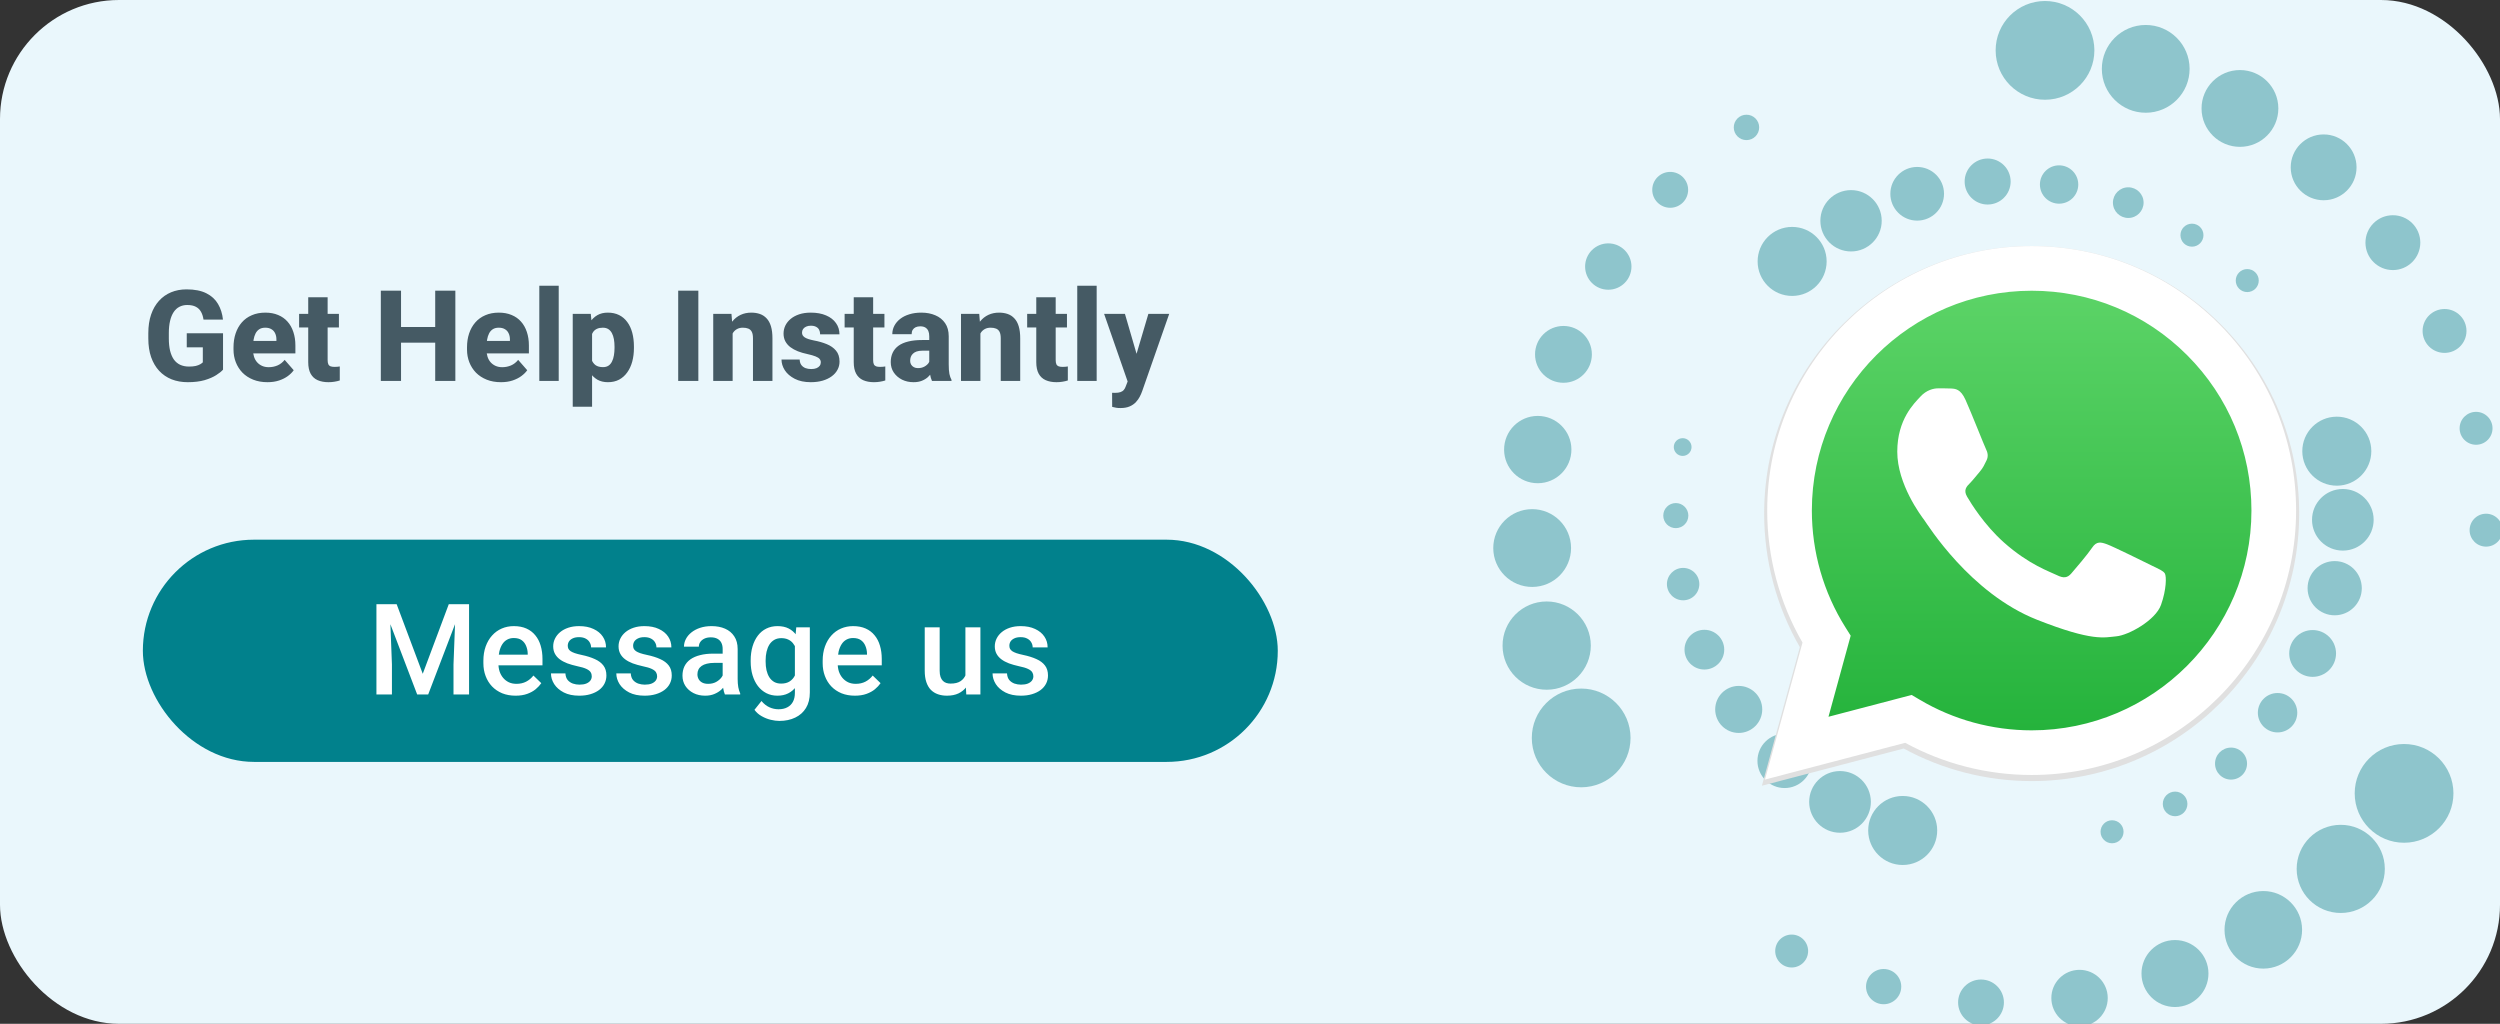 <svg width="315" height="129" viewBox="0 0 315 129" fill="none" xmlns="http://www.w3.org/2000/svg">
<rect x="0" y="0" width="315" height="129" fill="#333333" stroke="none"/>
<g clip-path="url(#clip0_560_2954)">
<rect width="315" height="129" rx="15" fill="#EAF7FC"/>
<path d="M199.241 99.2C202.677 99.192 205.456 96.401 205.448 92.966C205.44 89.53 202.649 86.751 199.214 86.759C195.778 86.767 193 89.558 193.007 92.993C193.015 96.429 195.806 99.207 199.241 99.2Z" fill="#32959D" fill-opacity="0.5"/>
<path d="M194.894 86.906C197.965 86.899 200.449 84.404 200.442 81.334C200.435 78.263 197.941 75.779 194.87 75.785C191.799 75.792 189.315 78.287 189.322 81.358C189.328 84.429 191.823 86.913 194.894 86.906Z" fill="#32959D" fill-opacity="0.5"/>
<path d="M193.064 73.954C195.77 73.948 197.959 71.749 197.953 69.043C197.947 66.336 195.748 64.147 193.042 64.153C190.336 64.159 188.146 66.358 188.152 69.064C188.158 71.771 190.357 73.96 193.064 73.954Z" fill="#32959D" fill-opacity="0.5"/>
<path d="M193.767 60.886C196.109 60.881 198.003 58.979 197.998 56.637C197.992 54.295 196.09 52.401 193.748 52.406C191.406 52.411 189.512 54.314 189.517 56.656C189.522 58.998 191.425 60.892 193.767 60.886Z" fill="#32959D" fill-opacity="0.5"/>
<path d="M197.004 48.23C198.981 48.226 200.58 46.62 200.576 44.642C200.571 42.665 198.965 41.066 196.988 41.07C195.011 41.075 193.411 42.681 193.416 44.658C193.42 46.636 195.026 48.235 197.004 48.23Z" fill="#32959D" fill-opacity="0.5"/>
<path d="M202.651 36.506C204.264 36.503 205.569 35.192 205.565 33.579C205.562 31.966 204.251 30.662 202.638 30.665C201.025 30.669 199.721 31.979 199.724 33.592C199.728 35.205 201.038 36.51 202.651 36.506Z" fill="#32959D" fill-opacity="0.5"/>
<path d="M210.45 26.18C211.698 26.177 212.708 25.163 212.705 23.914C212.702 22.666 211.688 21.656 210.44 21.659C209.191 21.662 208.181 22.676 208.184 23.924C208.187 25.173 209.201 26.183 210.45 26.18Z" fill="#32959D" fill-opacity="0.5"/>
<path d="M220.059 17.654C220.943 17.652 221.658 16.934 221.656 16.05C221.654 15.166 220.936 14.451 220.052 14.454C219.168 14.455 218.453 15.174 218.455 16.057C218.457 16.941 219.175 17.656 220.059 17.654Z" fill="#32959D" fill-opacity="0.5"/>
<path d="M302.926 106.185C306.362 106.178 309.141 103.387 309.133 99.951C309.125 96.516 306.334 93.737 302.899 93.745C299.463 93.752 296.685 96.543 296.692 99.979C296.7 103.414 299.491 106.193 302.926 106.185Z" fill="#32959D" fill-opacity="0.5"/>
<path d="M294.946 115.035C298.013 115.028 300.494 112.536 300.487 109.469C300.481 106.402 297.989 103.921 294.922 103.928C291.855 103.934 289.374 106.426 289.38 109.493C289.387 112.56 291.879 115.041 294.946 115.035Z" fill="#32959D" fill-opacity="0.5"/>
<path d="M285.187 122.045C287.886 122.039 290.069 119.846 290.063 117.148C290.057 114.449 287.864 112.266 285.166 112.272C282.467 112.278 280.284 114.47 280.29 117.169C280.296 119.868 282.488 122.051 285.187 122.045Z" fill="#32959D" fill-opacity="0.5"/>
<path d="M274.056 126.885C276.386 126.88 278.271 124.986 278.266 122.656C278.261 120.326 276.368 118.441 274.037 118.446C271.707 118.451 269.822 120.344 269.827 122.675C269.832 125.005 271.726 126.89 274.056 126.885Z" fill="#32959D" fill-opacity="0.5"/>
<path d="M262.03 129.305C263.992 129.301 265.579 127.707 265.575 125.744C265.571 123.782 263.976 122.195 262.014 122.2C260.052 122.204 258.465 123.798 258.47 125.76C258.474 127.722 260.068 129.309 262.03 129.305Z" fill="#32959D" fill-opacity="0.5"/>
<path d="M249.613 129.192C251.207 129.188 252.496 127.893 252.493 126.3C252.489 124.706 251.194 123.417 249.601 123.42C248.007 123.424 246.718 124.719 246.721 126.312C246.725 127.906 248.02 129.195 249.613 129.192Z" fill="#32959D" fill-opacity="0.5"/>
<path d="M237.343 126.534C238.568 126.531 239.559 125.535 239.557 124.31C239.554 123.085 238.558 122.093 237.333 122.096C236.108 122.099 235.116 123.094 235.119 124.32C235.122 125.545 236.117 126.536 237.343 126.534Z" fill="#32959D" fill-opacity="0.5"/>
<path d="M225.755 121.904C226.9 121.901 227.826 120.971 227.824 119.826C227.821 118.68 226.891 117.754 225.746 117.757C224.6 117.759 223.674 118.69 223.677 119.835C223.679 120.98 224.61 121.906 225.755 121.904Z" fill="#32959D" fill-opacity="0.5"/>
<path d="M257.685 12.568C261.12 12.56 263.899 9.769 263.892 6.334C263.884 2.898 261.093 0.12 257.657 0.127C254.222 0.135 251.443 2.926 251.451 6.361C251.458 9.797 254.25 12.576 257.685 12.568Z" fill="#32959D" fill-opacity="0.5"/>
<path d="M270.373 14.205C273.427 14.199 275.897 11.718 275.89 8.664C275.883 5.61 273.402 3.14 270.349 3.147C267.295 3.154 264.825 5.635 264.832 8.688C264.838 11.742 267.319 14.212 270.373 14.205Z" fill="#32959D" fill-opacity="0.5"/>
<path d="M282.244 18.503C284.916 18.497 287.077 16.326 287.071 13.655C287.065 10.982 284.895 8.821 282.223 8.827C279.551 8.833 277.389 11.004 277.395 13.676C277.401 16.348 279.572 18.509 282.244 18.503Z" fill="#32959D" fill-opacity="0.5"/>
<path d="M292.787 25.232C295.077 25.227 296.929 23.366 296.924 21.076C296.919 18.785 295.059 16.933 292.768 16.938C290.478 16.943 288.625 18.804 288.631 21.094C288.636 23.384 290.496 25.237 292.787 25.232Z" fill="#32959D" fill-opacity="0.5"/>
<path d="M301.511 34.029C303.419 34.025 304.963 32.474 304.959 30.566C304.955 28.657 303.404 27.114 301.496 27.118C299.587 27.122 298.043 28.673 298.047 30.581C298.052 32.49 299.602 34.034 301.511 34.029Z" fill="#32959D" fill-opacity="0.5"/>
<path d="M308.018 44.465C309.545 44.462 310.78 43.222 310.777 41.695C310.773 40.168 309.533 38.933 308.006 38.936C306.479 38.94 305.244 40.18 305.247 41.707C305.251 43.234 306.491 44.469 308.018 44.465Z" fill="#32959D" fill-opacity="0.5"/>
<path d="M311.99 56.04C313.135 56.038 314.061 55.107 314.058 53.962C314.056 52.817 313.126 51.891 311.98 51.893C310.835 51.896 309.909 52.826 309.912 53.971C309.914 55.117 310.844 56.043 311.99 56.04Z" fill="#32959D" fill-opacity="0.5"/>
<path d="M313.249 68.875C314.394 68.873 315.321 67.942 315.318 66.797C315.315 65.652 314.385 64.726 313.24 64.728C312.095 64.731 311.169 65.661 311.171 66.806C311.174 67.951 312.104 68.878 313.249 68.875Z" fill="#32959D" fill-opacity="0.5"/>
<path d="M239.75 108.988C242.151 108.983 244.093 107.032 244.088 104.631C244.082 102.23 242.131 100.288 239.73 100.293C237.329 100.298 235.387 102.249 235.392 104.65C235.398 107.051 237.349 108.994 239.75 108.988Z" fill="#32959D" fill-opacity="0.5"/>
<path d="M231.851 104.926C233.997 104.921 235.734 103.177 235.729 101.03C235.724 98.884 233.98 97.148 231.834 97.153C229.687 97.157 227.951 98.901 227.956 101.048C227.961 103.194 229.705 104.93 231.851 104.926Z" fill="#32959D" fill-opacity="0.5"/>
<path d="M224.871 99.293C226.763 99.289 228.293 97.752 228.288 95.861C228.284 93.969 226.747 92.439 224.856 92.443C222.964 92.447 221.434 93.984 221.438 95.876C221.442 97.767 222.979 99.297 224.871 99.293Z" fill="#32959D" fill-opacity="0.5"/>
<path d="M219.086 92.351C220.722 92.348 222.046 91.018 222.043 89.381C222.039 87.744 220.709 86.421 219.073 86.424C217.436 86.428 216.112 87.757 216.115 89.394C216.119 91.031 217.449 92.355 219.086 92.351Z" fill="#32959D" fill-opacity="0.5"/>
<path d="M214.756 84.361C216.138 84.357 217.256 83.234 217.253 81.852C217.25 80.47 216.127 79.352 214.745 79.355C213.363 79.358 212.245 80.481 212.248 81.863C212.251 83.246 213.374 84.364 214.756 84.361Z" fill="#32959D" fill-opacity="0.5"/>
<path d="M212.079 75.639C213.206 75.636 214.118 74.721 214.115 73.593C214.113 72.466 213.197 71.554 212.07 71.556C210.942 71.559 210.031 72.475 210.033 73.602C210.036 74.73 210.951 75.641 212.079 75.639Z" fill="#32959D" fill-opacity="0.5"/>
<path d="M211.156 66.545C212.028 66.543 212.734 65.834 212.732 64.962C212.73 64.089 212.021 63.384 211.149 63.386C210.276 63.388 209.57 64.096 209.572 64.969C209.574 65.841 210.283 66.547 211.156 66.545Z" fill="#32959D" fill-opacity="0.5"/>
<path d="M212.018 57.446C212.636 57.445 213.136 56.943 213.134 56.325C213.133 55.707 212.631 55.208 212.013 55.209C211.395 55.21 210.895 55.712 210.897 56.33C210.898 56.948 211.4 57.448 212.018 57.446Z" fill="#32959D" fill-opacity="0.5"/>
<path d="M294.448 61.196C296.849 61.191 298.791 59.24 298.786 56.839C298.78 54.438 296.829 52.496 294.428 52.501C292.027 52.506 290.085 54.457 290.09 56.858C290.096 59.259 292.047 61.202 294.448 61.196Z" fill="#32959D" fill-opacity="0.5"/>
<path d="M295.207 69.376C297.35 69.372 299.084 67.63 299.08 65.486C299.075 63.342 297.333 61.608 295.189 61.613C293.046 61.618 291.311 63.359 291.316 65.503C291.321 67.647 293.063 69.381 295.207 69.376Z" fill="#32959D" fill-opacity="0.5"/>
<path d="M294.178 77.528C296.064 77.524 297.59 75.991 297.586 74.105C297.581 72.219 296.049 70.693 294.163 70.697C292.276 70.701 290.751 72.234 290.755 74.12C290.759 76.006 292.292 77.532 294.178 77.528Z" fill="#32959D" fill-opacity="0.5"/>
<path d="M291.398 85.284C293.027 85.28 294.344 83.957 294.341 82.328C294.337 80.699 293.014 79.382 291.385 79.386C289.756 79.389 288.439 80.713 288.442 82.341C288.446 83.97 289.769 85.287 291.398 85.284Z" fill="#32959D" fill-opacity="0.5"/>
<path d="M286.978 92.286C288.35 92.283 289.459 91.169 289.456 89.797C289.453 88.426 288.339 87.317 286.967 87.32C285.596 87.323 284.487 88.437 284.49 89.808C284.493 91.18 285.607 92.289 286.978 92.286Z" fill="#32959D" fill-opacity="0.5"/>
<path d="M281.115 98.231C282.229 98.228 283.13 97.323 283.127 96.209C283.125 95.095 282.22 94.194 281.106 94.197C279.992 94.199 279.091 95.104 279.094 96.218C279.096 97.332 280.001 98.233 281.115 98.231Z" fill="#32959D" fill-opacity="0.5"/>
<path d="M274.067 102.844C274.923 102.842 275.616 102.146 275.614 101.29C275.612 100.433 274.916 99.741 274.06 99.743C273.203 99.745 272.511 100.44 272.512 101.297C272.514 102.153 273.21 102.846 274.067 102.844Z" fill="#32959D" fill-opacity="0.5"/>
<path d="M266.122 106.252C266.923 106.251 267.57 105.6 267.568 104.8C267.567 103.999 266.916 103.352 266.116 103.354C265.315 103.355 264.668 104.006 264.67 104.806C264.671 105.607 265.322 106.254 266.122 106.252Z" fill="#32959D" fill-opacity="0.5"/>
<path d="M225.818 37.287C228.219 37.281 230.161 35.331 230.156 32.929C230.151 30.528 228.2 28.586 225.799 28.591C223.398 28.597 221.455 30.547 221.461 32.949C221.466 35.35 223.417 37.292 225.818 37.287Z" fill="#32959D" fill-opacity="0.5"/>
<path d="M233.24 31.683C235.374 31.679 237.101 29.944 237.096 27.81C237.091 25.676 235.357 23.949 233.223 23.954C231.088 23.959 229.362 25.693 229.367 27.827C229.371 29.962 231.106 31.688 233.24 31.683Z" fill="#32959D" fill-opacity="0.5"/>
<path d="M241.573 27.798C243.44 27.794 244.951 26.277 244.947 24.41C244.943 22.542 243.425 21.031 241.558 21.035C239.69 21.04 238.18 22.557 238.184 24.424C238.188 26.292 239.705 27.803 241.573 27.798Z" fill="#32959D" fill-opacity="0.5"/>
<path d="M250.449 25.771C252.05 25.767 253.345 24.467 253.341 22.866C253.337 21.266 252.037 19.971 250.436 19.974C248.836 19.978 247.541 21.279 247.545 22.879C247.548 24.48 248.849 25.775 250.449 25.771Z" fill="#32959D" fill-opacity="0.5"/>
<path d="M259.451 25.664C260.785 25.661 261.864 24.578 261.861 23.244C261.858 21.91 260.774 20.831 259.44 20.834C258.106 20.837 257.027 21.92 257.03 23.254C257.033 24.588 258.117 25.667 259.451 25.664Z" fill="#32959D" fill-opacity="0.5"/>
<path d="M268.166 27.464C269.233 27.462 270.096 26.595 270.093 25.528C270.091 24.46 269.224 23.597 268.157 23.6C267.09 23.602 266.227 24.469 266.229 25.536C266.232 26.603 267.098 27.466 268.166 27.464Z" fill="#32959D" fill-opacity="0.5"/>
<path d="M276.191 31.081C276.991 31.079 277.638 30.428 277.637 29.628C277.635 28.828 276.985 28.18 276.184 28.182C275.384 28.184 274.736 28.834 274.738 29.634C274.74 30.435 275.39 31.082 276.191 31.081Z" fill="#32959D" fill-opacity="0.5"/>
<path d="M283.156 36.801C283.957 36.799 284.604 36.149 284.603 35.349C284.601 34.548 283.95 33.901 283.15 33.903C282.35 33.904 281.702 34.555 281.704 35.355C281.706 36.156 282.356 36.803 283.156 36.801Z" fill="#32959D" fill-opacity="0.5"/>
<path d="M279.833 40.882C273.469 34.513 265.006 31.004 255.99 31C237.41 31 222.29 46.115 222.283 64.694C222.281 70.632 223.833 76.43 226.782 81.54L222 99L239.868 94.315C244.791 96.999 250.335 98.414 255.975 98.417H255.99H255.99C274.566 98.417 289.689 83.299 289.696 64.721C289.7 55.717 286.196 47.251 279.833 40.882ZM255.99 92.726H255.979C250.951 92.723 246.02 91.373 241.72 88.821L240.696 88.214L230.093 90.995L232.924 80.66L232.257 79.6C229.452 75.141 227.972 69.988 227.974 64.696C227.98 49.254 240.547 36.691 256 36.691C263.484 36.694 270.517 39.611 275.807 44.905C281.096 50.198 284.007 57.235 284.005 64.719C283.999 80.161 271.431 92.726 255.99 92.726Z" fill="#E0E0E0"/>
<path d="M223.547 97.062L228.11 80.399C225.295 75.523 223.814 69.99 223.816 64.324C223.823 46.594 238.253 32.17 255.982 32.17C264.587 32.174 272.663 35.523 278.735 41.6C284.809 47.678 288.151 55.757 288.148 64.349C288.141 82.079 273.71 96.504 255.983 96.504C255.982 96.504 255.984 96.504 255.983 96.504H255.969C250.586 96.503 245.296 95.151 240.598 92.591L223.547 97.062Z" fill="url(#paint0_linear_560_2954)"/>
<path fill-rule="evenodd" clip-rule="evenodd" d="M247.659 50.39C247.036 49.003 246.379 48.975 245.786 48.951C245.301 48.93 244.745 48.932 244.191 48.932C243.635 48.932 242.733 49.14 241.971 49.973C241.207 50.806 239.056 52.82 239.056 56.916C239.056 61.013 242.04 64.971 242.456 65.527C242.872 66.082 248.215 74.756 256.678 78.093C263.71 80.867 265.142 80.315 266.668 80.176C268.195 80.037 271.594 78.163 272.287 76.219C272.981 74.275 272.981 72.609 272.773 72.26C272.565 71.913 272.01 71.705 271.177 71.289C270.345 70.873 266.252 68.858 265.488 68.581C264.725 68.303 264.17 68.164 263.615 68.998C263.06 69.831 261.465 71.705 260.98 72.26C260.494 72.817 260.008 72.886 259.176 72.47C258.343 72.052 255.662 71.174 252.481 68.338C250.006 66.131 248.335 63.406 247.849 62.573C247.363 61.74 247.797 61.289 248.215 60.874C248.588 60.501 249.047 59.902 249.464 59.416C249.879 58.93 250.018 58.583 250.295 58.028C250.573 57.472 250.434 56.986 250.226 56.569C250.018 56.153 248.4 52.036 247.659 50.39Z" fill="white"/>
<path d="M279.558 40.774C273.267 34.479 264.901 31.01 255.988 31.006C237.622 31.006 222.676 45.947 222.668 64.313C222.666 70.183 224.2 75.914 227.116 80.965L222.389 98.225L240.052 93.594C244.919 96.248 250.398 97.646 255.974 97.648H255.988H255.988C274.352 97.648 289.3 82.704 289.308 64.34C289.311 55.439 285.848 47.07 279.558 40.774ZM255.988 92.023H255.978C251.007 92.02 246.133 90.686 241.882 88.163L240.87 87.564L230.389 90.312L233.187 80.096L232.528 79.049C229.755 74.64 228.292 69.546 228.294 64.315C228.3 49.05 240.723 36.632 255.999 36.632C263.396 36.635 270.349 39.518 275.578 44.751C280.807 49.984 283.684 56.94 283.682 64.338C283.675 79.603 271.252 92.023 255.988 92.023Z" fill="white"/>
<path d="M28.102 41.992V46.578C27.914 46.792 27.628 47.021 27.242 47.266C26.862 47.51 26.375 47.721 25.781 47.898C25.188 48.07 24.479 48.156 23.656 48.156C22.912 48.156 22.234 48.036 21.625 47.797C21.016 47.552 20.492 47.195 20.055 46.727C19.617 46.253 19.279 45.675 19.039 44.992C18.805 44.31 18.688 43.529 18.688 42.648V41.977C18.688 41.096 18.805 40.315 19.039 39.633C19.273 38.95 19.604 38.375 20.031 37.906C20.458 37.432 20.966 37.073 21.555 36.828C22.143 36.583 22.794 36.461 23.508 36.461C24.523 36.461 25.354 36.625 26 36.953C26.646 37.276 27.135 37.724 27.469 38.297C27.807 38.87 28.016 39.529 28.094 40.273H25.641C25.588 39.893 25.484 39.565 25.328 39.289C25.177 39.013 24.961 38.802 24.68 38.656C24.398 38.505 24.034 38.43 23.586 38.43C23.227 38.43 22.901 38.505 22.609 38.656C22.323 38.802 22.081 39.023 21.883 39.32C21.685 39.617 21.534 39.987 21.43 40.43C21.326 40.867 21.273 41.378 21.273 41.961V42.648C21.273 43.232 21.326 43.745 21.43 44.188C21.539 44.63 21.698 45 21.906 45.297C22.115 45.589 22.378 45.81 22.695 45.961C23.018 46.112 23.393 46.188 23.82 46.188C24.154 46.188 24.435 46.161 24.664 46.109C24.893 46.052 25.081 45.982 25.227 45.898C25.372 45.81 25.482 45.729 25.555 45.656V43.766H23.531V41.992H28.102ZM33.703 48.156C33.031 48.156 32.43 48.05 31.898 47.836C31.367 47.622 30.917 47.328 30.547 46.953C30.182 46.573 29.904 46.135 29.711 45.641C29.518 45.146 29.422 44.617 29.422 44.055V43.758C29.422 43.128 29.51 42.547 29.688 42.016C29.865 41.484 30.122 41.023 30.461 40.633C30.805 40.237 31.227 39.932 31.727 39.719C32.227 39.5 32.797 39.391 33.438 39.391C34.036 39.391 34.57 39.49 35.039 39.688C35.508 39.88 35.904 40.159 36.227 40.523C36.55 40.883 36.794 41.318 36.961 41.828C37.133 42.333 37.219 42.901 37.219 43.531V44.531H30.406V42.961H34.828V42.773C34.828 42.477 34.773 42.216 34.664 41.992C34.56 41.768 34.404 41.596 34.195 41.477C33.992 41.352 33.734 41.289 33.422 41.289C33.125 41.289 32.878 41.352 32.68 41.477C32.482 41.602 32.323 41.779 32.203 42.008C32.089 42.232 32.005 42.495 31.953 42.797C31.901 43.094 31.875 43.414 31.875 43.758V44.055C31.875 44.383 31.919 44.682 32.008 44.953C32.096 45.224 32.227 45.456 32.398 45.648C32.57 45.841 32.779 45.992 33.023 46.102C33.268 46.211 33.547 46.266 33.859 46.266C34.245 46.266 34.612 46.193 34.961 46.047C35.31 45.896 35.612 45.661 35.867 45.344L37.008 46.648C36.836 46.898 36.594 47.141 36.281 47.375C35.974 47.604 35.604 47.792 35.172 47.938C34.74 48.083 34.25 48.156 33.703 48.156ZM42.703 39.547V41.258H37.688V39.547H42.703ZM38.836 37.453H41.281V45.352C41.281 45.586 41.31 45.766 41.367 45.891C41.425 46.016 41.518 46.104 41.648 46.156C41.779 46.203 41.945 46.227 42.148 46.227C42.294 46.227 42.419 46.221 42.523 46.211C42.628 46.2 42.724 46.188 42.812 46.172V47.938C42.604 48.005 42.383 48.057 42.148 48.094C41.914 48.135 41.659 48.156 41.383 48.156C40.857 48.156 40.401 48.07 40.016 47.898C39.635 47.727 39.344 47.456 39.141 47.086C38.938 46.711 38.836 46.224 38.836 45.625V37.453ZM55.617 41.203V43.172H49.727V41.203H55.617ZM50.531 36.625V48H47.984V36.625H50.531ZM57.375 36.625V48H54.836V36.625H57.375ZM63.125 48.156C62.453 48.156 61.852 48.05 61.32 47.836C60.789 47.622 60.339 47.328 59.969 46.953C59.604 46.573 59.325 46.135 59.133 45.641C58.94 45.146 58.844 44.617 58.844 44.055V43.758C58.844 43.128 58.932 42.547 59.109 42.016C59.286 41.484 59.544 41.023 59.883 40.633C60.227 40.237 60.648 39.932 61.148 39.719C61.648 39.5 62.219 39.391 62.859 39.391C63.458 39.391 63.992 39.49 64.461 39.688C64.93 39.88 65.326 40.159 65.648 40.523C65.971 40.883 66.216 41.318 66.383 41.828C66.555 42.333 66.641 42.901 66.641 43.531V44.531H59.828V42.961H64.25V42.773C64.25 42.477 64.195 42.216 64.086 41.992C63.982 41.768 63.825 41.596 63.617 41.477C63.414 41.352 63.156 41.289 62.844 41.289C62.547 41.289 62.3 41.352 62.102 41.477C61.904 41.602 61.745 41.779 61.625 42.008C61.51 42.232 61.427 42.495 61.375 42.797C61.323 43.094 61.297 43.414 61.297 43.758V44.055C61.297 44.383 61.341 44.682 61.43 44.953C61.518 45.224 61.648 45.456 61.82 45.648C61.992 45.841 62.2 45.992 62.445 46.102C62.69 46.211 62.969 46.266 63.281 46.266C63.667 46.266 64.034 46.193 64.383 46.047C64.732 45.896 65.034 45.661 65.289 45.344L66.43 46.648C66.258 46.898 66.016 47.141 65.703 47.375C65.396 47.604 65.026 47.792 64.594 47.938C64.162 48.083 63.672 48.156 63.125 48.156ZM70.398 36V48H67.953V36H70.398ZM74.602 41.172V51.25H72.164V39.547H74.438L74.602 41.172ZM79.875 43.68V43.844C79.875 44.458 79.805 45.029 79.664 45.555C79.523 46.075 79.312 46.531 79.031 46.922C78.755 47.312 78.414 47.617 78.008 47.836C77.602 48.05 77.13 48.156 76.594 48.156C76.083 48.156 75.641 48.05 75.266 47.836C74.896 47.617 74.583 47.315 74.328 46.93C74.078 46.539 73.875 46.094 73.719 45.594C73.568 45.089 73.451 44.55 73.367 43.977V43.656C73.451 43.047 73.57 42.482 73.727 41.961C73.883 41.44 74.086 40.99 74.336 40.609C74.586 40.224 74.896 39.925 75.266 39.711C75.635 39.497 76.076 39.391 76.586 39.391C77.117 39.391 77.588 39.492 78 39.695C78.412 39.898 78.755 40.19 79.031 40.57C79.312 40.945 79.523 41.396 79.664 41.922C79.805 42.448 79.875 43.034 79.875 43.68ZM77.43 43.844V43.68C77.43 43.336 77.404 43.021 77.352 42.734C77.299 42.443 77.216 42.19 77.102 41.977C76.987 41.758 76.836 41.589 76.648 41.469C76.461 41.349 76.232 41.289 75.961 41.289C75.669 41.289 75.422 41.336 75.219 41.43C75.016 41.523 74.852 41.661 74.727 41.844C74.602 42.021 74.51 42.24 74.453 42.5C74.401 42.76 74.372 43.057 74.367 43.391V44.25C74.372 44.641 74.427 44.99 74.531 45.297C74.641 45.599 74.81 45.836 75.039 46.008C75.273 46.175 75.586 46.258 75.977 46.258C76.253 46.258 76.482 46.198 76.664 46.078C76.852 45.953 77 45.779 77.109 45.555C77.224 45.331 77.305 45.073 77.352 44.781C77.404 44.49 77.43 44.177 77.43 43.844ZM87.992 36.625V48H85.453V36.625H87.992ZM92.312 41.352V48H89.867V39.547H92.164L92.312 41.352ZM91.992 43.477L91.383 43.492C91.383 42.857 91.461 42.286 91.617 41.781C91.773 41.276 91.995 40.846 92.281 40.492C92.573 40.133 92.919 39.859 93.32 39.672C93.727 39.484 94.174 39.391 94.664 39.391C95.06 39.391 95.422 39.448 95.75 39.562C96.078 39.677 96.359 39.862 96.594 40.117C96.833 40.367 97.016 40.7 97.141 41.117C97.266 41.529 97.328 42.036 97.328 42.641V48H94.875V42.633C94.875 42.279 94.826 42.005 94.727 41.812C94.628 41.62 94.482 41.484 94.289 41.406C94.102 41.328 93.872 41.289 93.602 41.289C93.315 41.289 93.07 41.346 92.867 41.461C92.664 41.57 92.497 41.724 92.367 41.922C92.237 42.12 92.141 42.352 92.078 42.617C92.021 42.883 91.992 43.169 91.992 43.477ZM103.422 45.648C103.422 45.492 103.372 45.354 103.273 45.234C103.18 45.115 103.008 45.005 102.758 44.906C102.513 44.807 102.167 44.708 101.719 44.609C101.297 44.521 100.904 44.406 100.539 44.266C100.174 44.12 99.857 43.945 99.586 43.742C99.315 43.534 99.104 43.289 98.953 43.008C98.802 42.721 98.727 42.396 98.727 42.031C98.727 41.677 98.802 41.341 98.953 41.023C99.109 40.706 99.333 40.425 99.625 40.18C99.922 39.935 100.281 39.742 100.703 39.602C101.13 39.461 101.615 39.391 102.156 39.391C102.901 39.391 103.544 39.508 104.086 39.742C104.628 39.971 105.044 40.294 105.336 40.711C105.628 41.122 105.773 41.594 105.773 42.125H103.336C103.336 41.906 103.294 41.716 103.211 41.555C103.128 41.393 103 41.268 102.828 41.18C102.656 41.086 102.43 41.039 102.148 41.039C101.93 41.039 101.737 41.078 101.57 41.156C101.409 41.229 101.281 41.331 101.188 41.461C101.099 41.591 101.055 41.742 101.055 41.914C101.055 42.034 101.081 42.143 101.133 42.242C101.19 42.336 101.276 42.425 101.391 42.508C101.51 42.586 101.664 42.656 101.852 42.719C102.044 42.781 102.279 42.841 102.555 42.898C103.143 43.008 103.68 43.161 104.164 43.359C104.654 43.557 105.044 43.831 105.336 44.18C105.633 44.529 105.781 44.99 105.781 45.562C105.781 45.938 105.695 46.281 105.523 46.594C105.357 46.906 105.115 47.18 104.797 47.414C104.479 47.648 104.099 47.831 103.656 47.961C103.214 48.091 102.714 48.156 102.156 48.156C101.359 48.156 100.685 48.013 100.133 47.727C99.581 47.44 99.164 47.081 98.883 46.648C98.607 46.211 98.469 45.763 98.469 45.305H100.758C100.768 45.586 100.839 45.815 100.969 45.992C101.104 46.169 101.279 46.3 101.492 46.383C101.706 46.461 101.945 46.5 102.211 46.5C102.477 46.5 102.698 46.464 102.875 46.391C103.052 46.318 103.188 46.219 103.281 46.094C103.375 45.964 103.422 45.815 103.422 45.648ZM111.438 39.547V41.258H106.422V39.547H111.438ZM107.57 37.453H110.016V45.352C110.016 45.586 110.044 45.766 110.102 45.891C110.159 46.016 110.253 46.104 110.383 46.156C110.513 46.203 110.68 46.227 110.883 46.227C111.029 46.227 111.154 46.221 111.258 46.211C111.362 46.2 111.458 46.188 111.547 46.172V47.938C111.339 48.005 111.117 48.057 110.883 48.094C110.648 48.135 110.393 48.156 110.117 48.156C109.591 48.156 109.135 48.07 108.75 47.898C108.37 47.727 108.078 47.456 107.875 47.086C107.672 46.711 107.57 46.224 107.57 45.625V37.453ZM117.086 45.984V42.359C117.086 42.104 117.047 41.885 116.969 41.703C116.891 41.521 116.768 41.378 116.602 41.273C116.435 41.169 116.219 41.117 115.953 41.117C115.729 41.117 115.534 41.156 115.367 41.234C115.206 41.312 115.081 41.425 114.992 41.57C114.909 41.716 114.867 41.896 114.867 42.109H112.43C112.43 41.729 112.516 41.375 112.688 41.047C112.859 40.719 113.104 40.43 113.422 40.18C113.745 39.93 114.13 39.737 114.578 39.602C115.026 39.461 115.529 39.391 116.086 39.391C116.747 39.391 117.336 39.503 117.852 39.727C118.372 39.945 118.784 40.276 119.086 40.719C119.388 41.156 119.539 41.708 119.539 42.375V45.914C119.539 46.425 119.568 46.825 119.625 47.117C119.688 47.404 119.776 47.654 119.891 47.867V48H117.43C117.315 47.755 117.229 47.453 117.172 47.094C117.115 46.729 117.086 46.359 117.086 45.984ZM117.391 42.844L117.406 44.188H116.195C115.924 44.188 115.69 44.221 115.492 44.289C115.299 44.357 115.143 44.45 115.023 44.57C114.904 44.685 114.815 44.82 114.758 44.977C114.706 45.128 114.68 45.294 114.68 45.477C114.68 45.648 114.721 45.805 114.805 45.945C114.888 46.081 115.003 46.188 115.148 46.266C115.294 46.344 115.464 46.383 115.656 46.383C115.974 46.383 116.245 46.32 116.469 46.195C116.698 46.07 116.875 45.919 117 45.742C117.125 45.56 117.188 45.391 117.188 45.234L117.773 46.25C117.68 46.458 117.565 46.675 117.43 46.898C117.294 47.117 117.122 47.323 116.914 47.516C116.706 47.703 116.453 47.857 116.156 47.977C115.865 48.096 115.513 48.156 115.102 48.156C114.57 48.156 114.089 48.05 113.656 47.836C113.224 47.617 112.878 47.318 112.617 46.938C112.362 46.557 112.234 46.12 112.234 45.625C112.234 45.182 112.315 44.789 112.477 44.445C112.638 44.102 112.88 43.81 113.203 43.57C113.531 43.331 113.943 43.151 114.438 43.031C114.932 42.906 115.51 42.844 116.172 42.844H117.391ZM123.531 41.352V48H121.086V39.547H123.383L123.531 41.352ZM123.211 43.477L122.602 43.492C122.602 42.857 122.68 42.286 122.836 41.781C122.992 41.276 123.214 40.846 123.5 40.492C123.792 40.133 124.138 39.859 124.539 39.672C124.945 39.484 125.393 39.391 125.883 39.391C126.279 39.391 126.641 39.448 126.969 39.562C127.297 39.677 127.578 39.862 127.812 40.117C128.052 40.367 128.234 40.7 128.359 41.117C128.484 41.529 128.547 42.036 128.547 42.641V48H126.094V42.633C126.094 42.279 126.044 42.005 125.945 41.812C125.846 41.62 125.701 41.484 125.508 41.406C125.32 41.328 125.091 41.289 124.82 41.289C124.534 41.289 124.289 41.346 124.086 41.461C123.883 41.57 123.716 41.724 123.586 41.922C123.456 42.12 123.359 42.352 123.297 42.617C123.24 42.883 123.211 43.169 123.211 43.477ZM134.438 39.547V41.258H129.422V39.547H134.438ZM130.57 37.453H133.016V45.352C133.016 45.586 133.044 45.766 133.102 45.891C133.159 46.016 133.253 46.104 133.383 46.156C133.513 46.203 133.68 46.227 133.883 46.227C134.029 46.227 134.154 46.221 134.258 46.211C134.362 46.2 134.458 46.188 134.547 46.172V47.938C134.339 48.005 134.117 48.057 133.883 48.094C133.648 48.135 133.393 48.156 133.117 48.156C132.591 48.156 132.135 48.07 131.75 47.898C131.37 47.727 131.078 47.456 130.875 47.086C130.672 46.711 130.57 46.224 130.57 45.625V37.453ZM138.18 36V48H135.734V36H138.18ZM142.484 47.023L144.695 39.547H147.32L143.922 49.266C143.849 49.479 143.75 49.708 143.625 49.953C143.505 50.198 143.341 50.432 143.133 50.656C142.93 50.88 142.669 51.062 142.352 51.203C142.034 51.344 141.643 51.414 141.18 51.414C140.945 51.414 140.763 51.401 140.633 51.375C140.508 51.354 140.341 51.318 140.133 51.266L140.125 49.492C140.193 49.492 140.253 49.492 140.305 49.492C140.362 49.497 140.419 49.5 140.477 49.5C140.768 49.5 141.003 49.469 141.18 49.406C141.362 49.344 141.503 49.25 141.602 49.125C141.706 49.005 141.789 48.852 141.852 48.664L142.484 47.023ZM141.742 39.547L143.492 45.562L143.789 48.148L142.141 48.234L139.117 39.547H141.742Z" fill="#455A64"/>
<rect x="18" y="68" width="143" height="28" rx="14" fill="#01818C"/>
<path d="M48.227 76.125H49.977L53.266 84.898L56.547 76.125H58.297L53.953 87.5H52.562L48.227 76.125ZM47.43 76.125H49.094L49.383 83.719V87.5H47.43V76.125ZM57.43 76.125H59.102V87.5H57.141V83.719L57.43 76.125ZM64.969 87.656C64.344 87.656 63.779 87.555 63.273 87.352C62.773 87.143 62.346 86.854 61.992 86.484C61.643 86.115 61.375 85.68 61.188 85.18C61 84.68 60.906 84.141 60.906 83.562V83.25C60.906 82.588 61.003 81.99 61.195 81.453C61.388 80.917 61.656 80.458 62 80.078C62.344 79.693 62.75 79.398 63.219 79.195C63.688 78.992 64.195 78.891 64.742 78.891C65.346 78.891 65.875 78.992 66.328 79.195C66.781 79.398 67.156 79.685 67.453 80.055C67.755 80.419 67.979 80.854 68.125 81.359C68.276 81.865 68.352 82.422 68.352 83.031V83.836H61.82V82.484H66.492V82.336C66.482 81.997 66.414 81.68 66.289 81.383C66.169 81.086 65.984 80.846 65.734 80.664C65.484 80.482 65.151 80.391 64.734 80.391C64.422 80.391 64.143 80.458 63.898 80.594C63.659 80.724 63.458 80.914 63.297 81.164C63.135 81.414 63.01 81.716 62.922 82.07C62.839 82.419 62.797 82.812 62.797 83.25V83.562C62.797 83.932 62.846 84.276 62.945 84.594C63.05 84.906 63.2 85.18 63.398 85.414C63.596 85.648 63.836 85.833 64.117 85.969C64.398 86.099 64.719 86.164 65.078 86.164C65.531 86.164 65.935 86.073 66.289 85.891C66.643 85.708 66.951 85.451 67.211 85.117L68.203 86.078C68.021 86.344 67.784 86.599 67.492 86.844C67.201 87.083 66.844 87.279 66.422 87.43C66.005 87.581 65.521 87.656 64.969 87.656ZM74.562 85.211C74.562 85.023 74.516 84.854 74.422 84.703C74.328 84.547 74.148 84.406 73.883 84.281C73.622 84.156 73.237 84.042 72.727 83.938C72.279 83.838 71.867 83.721 71.492 83.586C71.122 83.445 70.805 83.276 70.539 83.078C70.273 82.88 70.068 82.646 69.922 82.375C69.776 82.104 69.703 81.792 69.703 81.438C69.703 81.094 69.779 80.768 69.93 80.461C70.081 80.154 70.297 79.883 70.578 79.648C70.859 79.414 71.201 79.229 71.602 79.094C72.008 78.958 72.461 78.891 72.961 78.891C73.669 78.891 74.276 79.01 74.781 79.25C75.292 79.484 75.682 79.805 75.953 80.211C76.224 80.612 76.359 81.065 76.359 81.57H74.477C74.477 81.346 74.419 81.138 74.305 80.945C74.195 80.747 74.029 80.588 73.805 80.469C73.581 80.344 73.299 80.281 72.961 80.281C72.638 80.281 72.37 80.333 72.156 80.438C71.948 80.537 71.792 80.667 71.688 80.828C71.588 80.99 71.539 81.167 71.539 81.359C71.539 81.5 71.565 81.628 71.617 81.742C71.674 81.852 71.768 81.953 71.898 82.047C72.029 82.135 72.206 82.219 72.43 82.297C72.659 82.375 72.945 82.451 73.289 82.523C73.935 82.659 74.49 82.833 74.953 83.047C75.422 83.255 75.781 83.526 76.031 83.859C76.281 84.188 76.406 84.604 76.406 85.109C76.406 85.484 76.326 85.828 76.164 86.141C76.008 86.448 75.779 86.716 75.477 86.945C75.174 87.169 74.812 87.344 74.391 87.469C73.974 87.594 73.505 87.656 72.984 87.656C72.219 87.656 71.57 87.521 71.039 87.25C70.508 86.974 70.104 86.622 69.828 86.195C69.557 85.763 69.422 85.315 69.422 84.852H71.242C71.263 85.201 71.359 85.479 71.531 85.688C71.708 85.891 71.927 86.039 72.188 86.133C72.453 86.221 72.727 86.266 73.008 86.266C73.346 86.266 73.63 86.221 73.859 86.133C74.088 86.039 74.263 85.914 74.383 85.758C74.503 85.596 74.562 85.414 74.562 85.211ZM82.797 85.211C82.797 85.023 82.75 84.854 82.656 84.703C82.562 84.547 82.383 84.406 82.117 84.281C81.857 84.156 81.471 84.042 80.961 83.938C80.513 83.838 80.102 83.721 79.727 83.586C79.357 83.445 79.039 83.276 78.773 83.078C78.508 82.88 78.302 82.646 78.156 82.375C78.01 82.104 77.938 81.792 77.938 81.438C77.938 81.094 78.013 80.768 78.164 80.461C78.315 80.154 78.531 79.883 78.812 79.648C79.094 79.414 79.435 79.229 79.836 79.094C80.242 78.958 80.695 78.891 81.195 78.891C81.904 78.891 82.51 79.01 83.016 79.25C83.526 79.484 83.917 79.805 84.188 80.211C84.458 80.612 84.594 81.065 84.594 81.57H82.711C82.711 81.346 82.654 81.138 82.539 80.945C82.43 80.747 82.263 80.588 82.039 80.469C81.815 80.344 81.534 80.281 81.195 80.281C80.872 80.281 80.604 80.333 80.391 80.438C80.182 80.537 80.026 80.667 79.922 80.828C79.823 80.99 79.773 81.167 79.773 81.359C79.773 81.5 79.799 81.628 79.852 81.742C79.909 81.852 80.003 81.953 80.133 82.047C80.263 82.135 80.44 82.219 80.664 82.297C80.893 82.375 81.18 82.451 81.523 82.523C82.169 82.659 82.724 82.833 83.188 83.047C83.656 83.255 84.016 83.526 84.266 83.859C84.516 84.188 84.641 84.604 84.641 85.109C84.641 85.484 84.56 85.828 84.398 86.141C84.242 86.448 84.013 86.716 83.711 86.945C83.409 87.169 83.047 87.344 82.625 87.469C82.208 87.594 81.74 87.656 81.219 87.656C80.453 87.656 79.805 87.521 79.273 87.25C78.742 86.974 78.338 86.622 78.062 86.195C77.792 85.763 77.656 85.315 77.656 84.852H79.477C79.497 85.201 79.594 85.479 79.766 85.688C79.943 85.891 80.162 86.039 80.422 86.133C80.688 86.221 80.961 86.266 81.242 86.266C81.581 86.266 81.865 86.221 82.094 86.133C82.323 86.039 82.497 85.914 82.617 85.758C82.737 85.596 82.797 85.414 82.797 85.211ZM91.055 85.805V81.773C91.055 81.471 91 81.211 90.891 80.992C90.781 80.773 90.615 80.604 90.391 80.484C90.172 80.365 89.896 80.305 89.562 80.305C89.255 80.305 88.99 80.357 88.766 80.461C88.542 80.565 88.367 80.706 88.242 80.883C88.117 81.06 88.055 81.26 88.055 81.484H86.18C86.18 81.151 86.26 80.828 86.422 80.516C86.583 80.203 86.818 79.924 87.125 79.68C87.432 79.435 87.799 79.242 88.227 79.102C88.654 78.961 89.133 78.891 89.664 78.891C90.299 78.891 90.862 78.997 91.352 79.211C91.846 79.424 92.234 79.747 92.516 80.18C92.802 80.607 92.945 81.143 92.945 81.789V85.547C92.945 85.932 92.971 86.279 93.023 86.586C93.081 86.888 93.162 87.151 93.266 87.375V87.5H91.336C91.247 87.297 91.177 87.039 91.125 86.727C91.078 86.409 91.055 86.102 91.055 85.805ZM91.328 82.359L91.344 83.523H89.992C89.643 83.523 89.336 83.557 89.07 83.625C88.805 83.688 88.583 83.781 88.406 83.906C88.229 84.031 88.096 84.182 88.008 84.359C87.919 84.537 87.875 84.737 87.875 84.961C87.875 85.185 87.927 85.391 88.031 85.578C88.135 85.76 88.287 85.904 88.484 86.008C88.688 86.112 88.932 86.164 89.219 86.164C89.604 86.164 89.94 86.086 90.227 85.93C90.518 85.768 90.747 85.573 90.914 85.344C91.081 85.109 91.169 84.888 91.18 84.68L91.789 85.516C91.727 85.729 91.62 85.958 91.469 86.203C91.318 86.448 91.12 86.682 90.875 86.906C90.635 87.125 90.346 87.305 90.008 87.445C89.674 87.586 89.289 87.656 88.852 87.656C88.299 87.656 87.807 87.547 87.375 87.328C86.943 87.104 86.604 86.805 86.359 86.43C86.115 86.049 85.992 85.62 85.992 85.141C85.992 84.693 86.076 84.297 86.242 83.953C86.414 83.604 86.664 83.312 86.992 83.078C87.326 82.844 87.732 82.667 88.211 82.547C88.69 82.422 89.237 82.359 89.852 82.359H91.328ZM100.328 79.047H102.039V87.266C102.039 88.026 101.878 88.672 101.555 89.203C101.232 89.734 100.781 90.138 100.203 90.414C99.625 90.695 98.956 90.836 98.195 90.836C97.872 90.836 97.513 90.789 97.117 90.695C96.727 90.602 96.346 90.451 95.977 90.242C95.612 90.039 95.307 89.771 95.062 89.438L95.945 88.328C96.247 88.688 96.581 88.951 96.945 89.117C97.31 89.284 97.693 89.367 98.094 89.367C98.526 89.367 98.893 89.287 99.195 89.125C99.503 88.969 99.74 88.737 99.906 88.43C100.073 88.122 100.156 87.747 100.156 87.305V80.961L100.328 79.047ZM94.586 83.367V83.203C94.586 82.562 94.664 81.979 94.82 81.453C94.977 80.922 95.201 80.466 95.492 80.086C95.784 79.701 96.138 79.406 96.555 79.203C96.971 78.995 97.443 78.891 97.969 78.891C98.516 78.891 98.982 78.99 99.367 79.188C99.758 79.385 100.083 79.669 100.344 80.039C100.604 80.404 100.807 80.841 100.953 81.352C101.104 81.857 101.216 82.419 101.289 83.039V83.562C101.221 84.167 101.107 84.719 100.945 85.219C100.784 85.719 100.57 86.151 100.305 86.516C100.039 86.88 99.711 87.162 99.32 87.359C98.935 87.557 98.479 87.656 97.953 87.656C97.438 87.656 96.971 87.549 96.555 87.336C96.143 87.122 95.789 86.823 95.492 86.438C95.201 86.052 94.977 85.599 94.82 85.078C94.664 84.552 94.586 83.982 94.586 83.367ZM96.469 83.203V83.367C96.469 83.753 96.505 84.112 96.578 84.445C96.656 84.779 96.773 85.073 96.93 85.328C97.091 85.578 97.294 85.776 97.539 85.922C97.789 86.062 98.083 86.133 98.422 86.133C98.865 86.133 99.227 86.039 99.508 85.852C99.794 85.664 100.013 85.412 100.164 85.094C100.32 84.771 100.43 84.412 100.492 84.016V82.602C100.461 82.294 100.396 82.008 100.297 81.742C100.203 81.477 100.076 81.245 99.914 81.047C99.753 80.844 99.549 80.688 99.305 80.578C99.06 80.463 98.771 80.406 98.438 80.406C98.099 80.406 97.805 80.479 97.555 80.625C97.305 80.771 97.099 80.971 96.938 81.227C96.781 81.482 96.664 81.779 96.586 82.117C96.508 82.456 96.469 82.818 96.469 83.203ZM107.719 87.656C107.094 87.656 106.529 87.555 106.023 87.352C105.523 87.143 105.096 86.854 104.742 86.484C104.393 86.115 104.125 85.68 103.938 85.18C103.75 84.68 103.656 84.141 103.656 83.562V83.25C103.656 82.588 103.753 81.99 103.945 81.453C104.138 80.917 104.406 80.458 104.75 80.078C105.094 79.693 105.5 79.398 105.969 79.195C106.438 78.992 106.945 78.891 107.492 78.891C108.096 78.891 108.625 78.992 109.078 79.195C109.531 79.398 109.906 79.685 110.203 80.055C110.505 80.419 110.729 80.854 110.875 81.359C111.026 81.865 111.102 82.422 111.102 83.031V83.836H104.57V82.484H109.242V82.336C109.232 81.997 109.164 81.68 109.039 81.383C108.919 81.086 108.734 80.846 108.484 80.664C108.234 80.482 107.901 80.391 107.484 80.391C107.172 80.391 106.893 80.458 106.648 80.594C106.409 80.724 106.208 80.914 106.047 81.164C105.885 81.414 105.76 81.716 105.672 82.07C105.589 82.419 105.547 82.812 105.547 83.25V83.562C105.547 83.932 105.596 84.276 105.695 84.594C105.799 84.906 105.951 85.18 106.148 85.414C106.346 85.648 106.586 85.833 106.867 85.969C107.148 86.099 107.469 86.164 107.828 86.164C108.281 86.164 108.685 86.073 109.039 85.891C109.393 85.708 109.701 85.451 109.961 85.117L110.953 86.078C110.771 86.344 110.534 86.599 110.242 86.844C109.951 87.083 109.594 87.279 109.172 87.43C108.755 87.581 108.271 87.656 107.719 87.656ZM121.641 85.508V79.047H123.531V87.5H121.75L121.641 85.508ZM121.906 83.75L122.539 83.734C122.539 84.302 122.477 84.826 122.352 85.305C122.227 85.779 122.034 86.193 121.773 86.547C121.513 86.896 121.18 87.169 120.773 87.367C120.367 87.56 119.88 87.656 119.312 87.656C118.901 87.656 118.523 87.596 118.18 87.477C117.836 87.357 117.539 87.172 117.289 86.922C117.044 86.672 116.854 86.346 116.719 85.945C116.583 85.544 116.516 85.065 116.516 84.508V79.047H118.398V84.523C118.398 84.831 118.435 85.088 118.508 85.297C118.581 85.5 118.68 85.664 118.805 85.789C118.93 85.914 119.076 86.003 119.242 86.055C119.409 86.107 119.586 86.133 119.773 86.133C120.31 86.133 120.732 86.029 121.039 85.82C121.352 85.607 121.573 85.32 121.703 84.961C121.839 84.602 121.906 84.198 121.906 83.75ZM130.203 85.211C130.203 85.023 130.156 84.854 130.062 84.703C129.969 84.547 129.789 84.406 129.523 84.281C129.263 84.156 128.878 84.042 128.367 83.938C127.919 83.838 127.508 83.721 127.133 83.586C126.763 83.445 126.445 83.276 126.18 83.078C125.914 82.88 125.708 82.646 125.562 82.375C125.417 82.104 125.344 81.792 125.344 81.438C125.344 81.094 125.419 80.768 125.57 80.461C125.721 80.154 125.938 79.883 126.219 79.648C126.5 79.414 126.841 79.229 127.242 79.094C127.648 78.958 128.102 78.891 128.602 78.891C129.31 78.891 129.917 79.01 130.422 79.25C130.932 79.484 131.323 79.805 131.594 80.211C131.865 80.612 132 81.065 132 81.57H130.117C130.117 81.346 130.06 81.138 129.945 80.945C129.836 80.747 129.669 80.588 129.445 80.469C129.221 80.344 128.94 80.281 128.602 80.281C128.279 80.281 128.01 80.333 127.797 80.438C127.589 80.537 127.432 80.667 127.328 80.828C127.229 80.99 127.18 81.167 127.18 81.359C127.18 81.5 127.206 81.628 127.258 81.742C127.315 81.852 127.409 81.953 127.539 82.047C127.669 82.135 127.846 82.219 128.07 82.297C128.299 82.375 128.586 82.451 128.93 82.523C129.576 82.659 130.13 82.833 130.594 83.047C131.062 83.255 131.422 83.526 131.672 83.859C131.922 84.188 132.047 84.604 132.047 85.109C132.047 85.484 131.966 85.828 131.805 86.141C131.648 86.448 131.419 86.716 131.117 86.945C130.815 87.169 130.453 87.344 130.031 87.469C129.615 87.594 129.146 87.656 128.625 87.656C127.859 87.656 127.211 87.521 126.68 87.25C126.148 86.974 125.745 86.622 125.469 86.195C125.198 85.763 125.062 85.315 125.062 84.852H126.883C126.904 85.201 127 85.479 127.172 85.688C127.349 85.891 127.568 86.039 127.828 86.133C128.094 86.221 128.367 86.266 128.648 86.266C128.987 86.266 129.271 86.221 129.5 86.133C129.729 86.039 129.904 85.914 130.023 85.758C130.143 85.596 130.203 85.414 130.203 85.211Z" fill="white"/>
</g>
<defs>
<linearGradient id="paint0_linear_560_2954" x1="255.847" y1="97.062" x2="255.847" y2="32.17" gradientUnits="userSpaceOnUse">
<stop stop-color="#20B038"/>
<stop offset="1" stop-color="#60D66A"/>
</linearGradient>
<clipPath id="clip0_560_2954">
<rect width="315" height="129" fill="white"/>
</clipPath>
</defs>
</svg>
